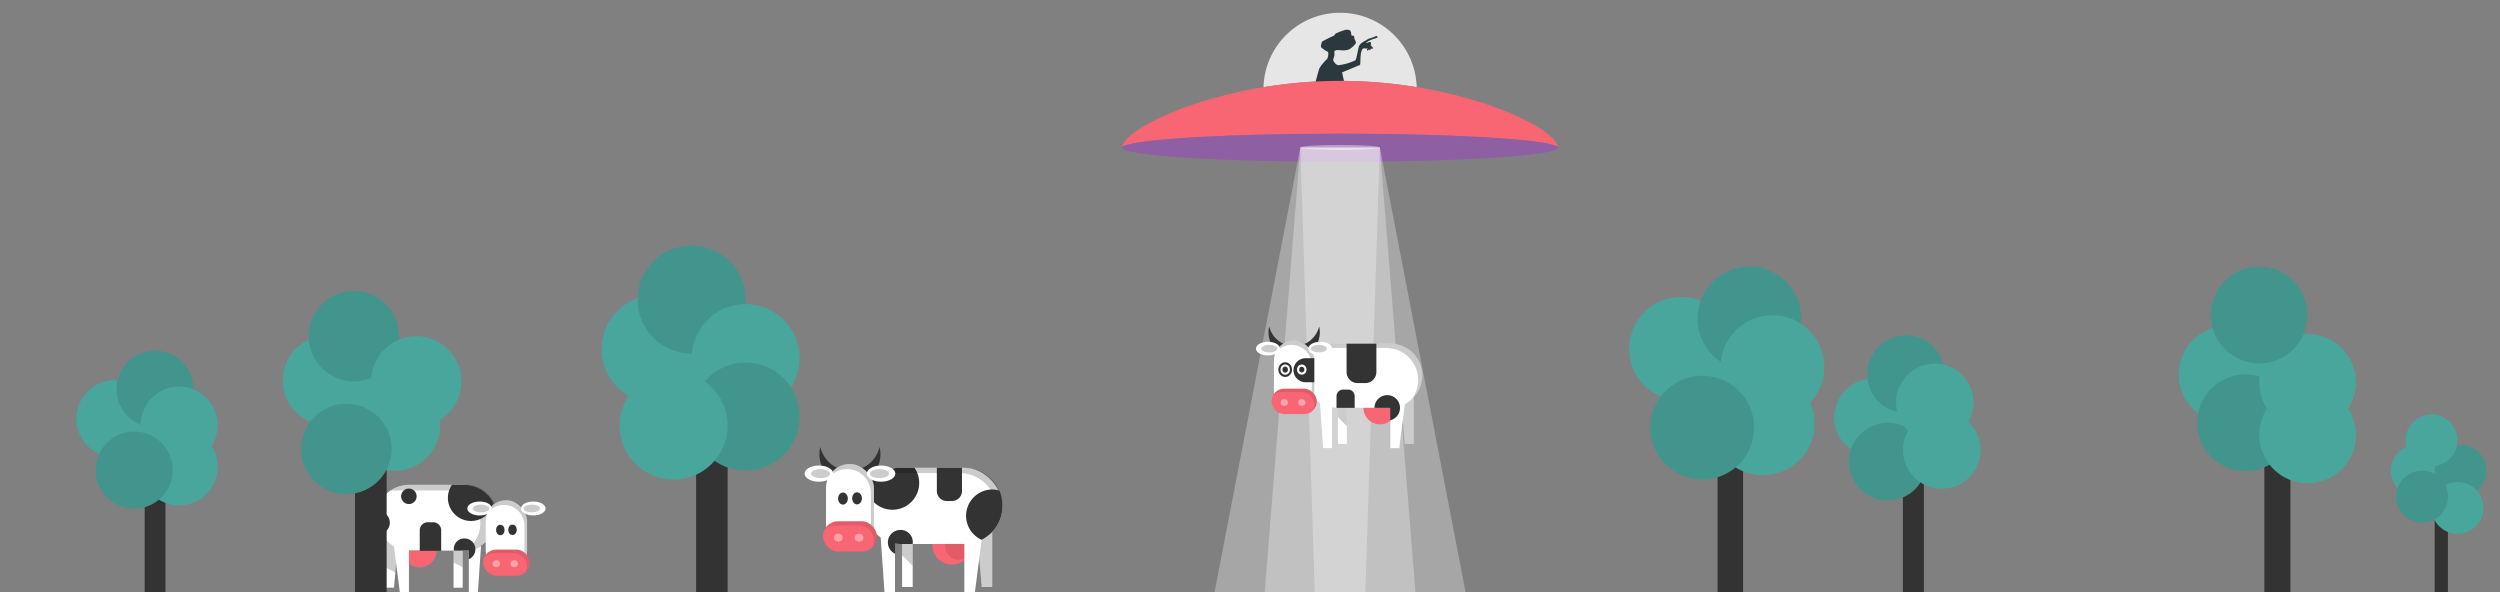 <svg xmlns="http://www.w3.org/2000/svg" viewBox="0 0 380 90"><rect x="0" y="0" width="380" height="90" fill="#808080" stroke="none"/><defs><style>.cls-1{fill:#333;}.cls-2{fill:#48a69c;}.cls-3{fill:#41958c;}.cls-4{fill:#e6e6e6;}.cls-5{fill:#2b393f;}.cls-6{fill:#f96673;}.cls-7{fill:#8f5fa3;}.cls-10,.cls-8,.cls-9{fill:#fff;}.cls-13,.cls-8{opacity:0.4;}.cls-9{opacity:0.3;}.cls-11{opacity:0.2;}.cls-12{opacity:0.1;}</style></defs><title>header-contact</title><g id="desk"><rect class="cls-1" x="344.18" y="67.32" width="3.96" height="22.68"/><circle class="cls-2" cx="338.5" cy="56.9" r="7.35"/><circle class="cls-3" cx="341.32" cy="64.26" r="7.35"/><circle class="cls-2" cx="350.76" cy="58.13" r="7.35"/><circle class="cls-2" cx="350.76" cy="66.1" r="7.35"/><circle class="cls-3" cx="343.4" cy="47.88" r="7.35"/><rect class="cls-1" x="261.07" y="65.66" width="3.88" height="24.34"/><circle class="cls-2" cx="255.52" cy="53.02" r="7.89"/><circle class="cls-3" cx="265.91" cy="48.42" r="7.89"/><circle class="cls-2" cx="269.41" cy="55.79" r="7.89"/><circle class="cls-2" cx="267.95" cy="64.34" r="7.89"/><circle class="cls-3" cx="258.74" cy="65" r="7.89"/><rect class="cls-1" x="289.24" y="71.81" width="3.19" height="18.19"/><circle class="cls-2" cx="284.69" cy="63.45" r="5.9"/><circle class="cls-3" cx="286.94" cy="70.17" r="5.9"/><circle class="cls-2" cx="295.15" cy="68.39" r="5.9"/><circle class="cls-3" cx="289.71" cy="56.87" r="5.9"/><circle class="cls-2" cx="294.09" cy="61.17" r="5.9"/><rect class="cls-1" x="105.81" y="64.69" width="4.79" height="25.31"/><circle class="cls-2" cx="99.65" cy="53.06" r="8.21"/><circle class="cls-3" cx="105.12" cy="45.54" r="8.21"/><circle class="cls-2" cx="113.33" cy="54.43" r="8.21"/><circle class="cls-3" cx="113.33" cy="63.32" r="8.21"/><circle class="cls-2" cx="102.39" cy="64.69" r="8.21"/><path class="cls-4" d="M215.34,13.25a11.65,11.65,0,0,0-23.29,0,71.29,71.29,0,0,1,23.29,0Z"/><path class="cls-5" d="M200.56,10.36A6.67,6.67,0,0,1,201.68,9c.2-.2.3-1,.15-1.12a4.5,4.5,0,0,1-1-.67.48.48,0,0,1,0-.45c.07-.15,0-.3.15-.45a20,20,0,0,1,1.8-.9c.15-.15.15-.3.37-.37a9.77,9.77,0,0,1,1.42-.52c.15,0,.6,0,.67.15a1.06,1.06,0,0,1,.15.45c0,.15,0,.3.15.3h.15s.22.07.15.37c0,.15.37.6.22.82a3.33,3.33,0,0,1-1,.9c-1,.37-1.74-.1-2.17.22-.15.11,0,.45-.07.75s-.23.59-.15.75.37.67.82.67a7.85,7.85,0,0,0,2.55-.75c.15-.22.37-1.65.52-2.1s.75-.75.9-.82.52-.37.67-.37a7.19,7.19,0,0,0,1-.37c.22-.07.3.15.22.22s-.52.17-1,.37a3.16,3.16,0,0,0-.75.45h.15a1.64,1.64,0,0,1,.52-.15c.22.07.07.52.07.52s.22.07.15.22c.22.07.22.15.22.22s-.37.07-.37.07l-.07.22h-.07c-.07,0-.07-.15-.07-.15a.56.56,0,0,0-.22.22c-.3-.07,0-.37,0-.37a2.72,2.72,0,0,0-.3.07.46.46,0,0,0-.45,0c-.52.52-.3,2.4-.45,2.47S204,11,204,11l.45,2.1h-4.64S200.42,10.64,200.56,10.36Z"/><path class="cls-6" d="M203.69,20.32c18.29,0,33.11,1,33.11,2.14,0-3-14.83-10.17-33.11-10.17s-33.11,7.19-33.11,10.17C170.58,21.28,185.4,20.32,203.69,20.32Z"/><ellipse class="cls-7" cx="203.69" cy="22.46" rx="33.11" ry="2.14"/><ellipse class="cls-8" cx="203.69" cy="22.42" rx="6.05" ry="0.39"/><polygon class="cls-9" points="215.15 90 192.23 90 197.65 22.42 209.74 22.42 215.15 90"/><polygon class="cls-9" points="207.53 90 184.61 90 197.65 22.42 209.74 22.42 207.53 90"/><polygon class="cls-10" points="149.22 89.22 150.82 89.22 150.82 79.78 148.41 79.78 149.22 89.22"/><polygon class="cls-11" points="149.22 89.22 150.82 89.22 150.82 79.78 148.41 79.78 149.22 89.22"/><rect class="cls-10" x="131.1" y="71.1" width="21.28" height="11.59" rx="5.79" ry="5.79"/><path class="cls-1" d="M135.65,77.48A4.07,4.07,0,0,0,139,71.1H136.9a5.79,5.79,0,0,0-5.2,3.25A4.07,4.07,0,0,0,135.65,77.48Z"/><path class="cls-11" d="M146.59,71.1H136.9a5.78,5.78,0,0,0-4.48,2.12,5.77,5.77,0,0,1,3.67-1.32h9.69a5.79,5.79,0,0,1,4.48,9.47,5.79,5.79,0,0,0-3.67-10.27Z"/><path class="cls-6" d="M141.74,82.69a2.95,2.95,0,1,0,5.89,0s0-.06,0-.1a5.81,5.81,0,0,1-1,.1Z"/><g class="cls-12"><path d="M143.72,82.65a2,2,0,1,0,3.91,0s0,0,0-.06a3.85,3.85,0,0,1-.69.06Z"/></g><path class="cls-1" d="M129.2,71.54a4.63,4.63,0,0,1-4.51-3.61,4.64,4.64,0,1,0,9,0A4.63,4.63,0,0,1,129.2,71.54Z"/><rect class="cls-10" x="125.55" y="70.52" width="7.29" height="12.7" rx="3.65" ry="3.65"/><path class="cls-11" d="M129.2,70.52a3.64,3.64,0,0,0-3.37,2.25,3.63,3.63,0,0,1,6.54,2.2v5.41a3.63,3.63,0,0,1-.28,1.39,3.61,3.61,0,0,0,.75-2.2V74.17A3.65,3.65,0,0,0,129.2,70.52Z"/><ellipse class="cls-10" cx="124.47" cy="71.99" rx="2.17" ry="1.23"/><ellipse class="cls-11" cx="124.72" cy="71.99" rx="1.45" ry="0.68"/><ellipse class="cls-10" cx="133.92" cy="71.99" rx="2.17" ry="1.23"/><ellipse class="cls-11" cx="133.68" cy="71.99" rx="1.45" ry="0.68"/><ellipse class="cls-1" cx="128.13" cy="75.78" rx="0.74" ry="0.92"/><ellipse class="cls-1" cx="130.27" cy="75.75" rx="0.74" ry="0.92"/><rect class="cls-6" x="125.1" y="79.23" width="8.19" height="4.6" rx="2.3" ry="2.3"/><path class="cls-12" d="M131,79.23H127.4a2.29,2.29,0,0,0-2,1.23,2.28,2.28,0,0,1,1.52-.59h3.59a2.3,2.3,0,0,1,2.3,2.3h0a2.27,2.27,0,0,1-.27,1.07,2.29,2.29,0,0,0-1.52-4Z"/><g class="cls-13"><ellipse class="cls-10" cx="127.42" cy="81.73" rx="0.66" ry="0.61"/><ellipse class="cls-10" cx="130.58" cy="81.73" rx="0.66" ry="0.61"/></g><polygon class="cls-10" points="146.58 90 148.19 90 149.35 80.94 146.58 79.92 146.58 90"/><polygon class="cls-10" points="134.44 90 136.04 90 136.04 81.96 133.83 81.12 134.44 90"/><rect class="cls-10" x="137.12" y="82.69" width="1.61" height="6.53"/><polygon class="cls-11" points="137.12 84.4 138.73 86.01 138.73 82.69 137.12 82.69 137.12 84.4"/><path class="cls-1" d="M142.4,71.1h3.82a0,0,0,0,1,0,0v3.54a1.51,1.51,0,0,1-1.51,1.51h-.8a1.51,1.51,0,0,1-1.51-1.51V71.1A0,0,0,0,1,142.4,71.1Z"/><path class="cls-1" d="M152.38,76.89a5.77,5.77,0,0,0-.48-2.31,3.94,3.94,0,0,0-1.11-.18,4,4,0,0,0-1.58,7.65A5.79,5.79,0,0,0,152.38,76.89Z"/><path class="cls-1" d="M136.84,80.55a1.9,1.9,0,0,0-.79,3.62V82.62a5.81,5.81,0,0,0,.85.07h1.82a1.84,1.84,0,0,0-1.87-2.14Z"/><polygon class="cls-10" points="59.89 89.33 58.5 89.33 58.5 81.18 60.58 81.18 59.89 89.33"/><polygon class="cls-11" points="60.09 87.02 58.5 86.22 58.5 81.18 60.58 81.18 60.09 87.02"/><polygon class="cls-10" points="72.64 90 71.26 90 71.26 83.07 73.16 82.33 72.64 90"/><rect class="cls-10" x="57.16" y="73.69" width="18.36" height="10" rx="5" ry="5" transform="translate(132.68 157.38) rotate(-180)"/><path class="cls-11" d="M70.52,73.69H62.16a5,5,0,0,0-2.81.86H68a5,5,0,0,1,2.81,9.14,5,5,0,0,0-.26-10Z"/><path class="cls-1" d="M71.6,79.19a3.51,3.51,0,0,1-2.9-5.5h1.82A5,5,0,0,1,75,76.49,3.51,3.51,0,0,1,71.6,79.19Z"/><path class="cls-6" d="M66.34,83.69a2.54,2.54,0,1,1-5.09,0s0-.06,0-.08a5,5,0,0,0,.89.08Z"/><rect class="cls-10" x="73.83" y="76.02" width="6.29" height="10.96" rx="3.15" ry="3.15"/><g class="cls-11"><path d="M77,76A3.14,3.14,0,0,0,74.08,78a3.14,3.14,0,0,1,5.64,1.9v4.67a3.13,3.13,0,0,1-.24,1.2,3.12,3.12,0,0,0,.65-1.9V79.16A3.15,3.15,0,0,0,77,76Z"/></g><ellipse class="cls-10" cx="72.9" cy="77.29" rx="1.87" ry="1.06"/><ellipse class="cls-11" cx="73.11" cy="77.29" rx="1.25" ry="0.59"/><ellipse class="cls-10" cx="81.06" cy="77.29" rx="1.87" ry="1.06"/><ellipse class="cls-11" cx="80.84" cy="77.29" rx="1.25" ry="0.59"/><ellipse class="cls-1" cx="76.05" cy="80.56" rx="0.64" ry="0.79"/><ellipse class="cls-1" cx="77.9" cy="80.53" rx="0.64" ry="0.79"/><rect class="cls-6" x="73.44" y="83.54" width="7.07" height="3.97" rx="1.98" ry="1.98"/><path class="cls-12" d="M78.53,83.54h-3.1a2,2,0,0,0-1.75,1.06,2,2,0,0,1,1.31-.5h3.1a2,2,0,0,1,2,2h0a2,2,0,0,1-.24.92,2,2,0,0,0-1.31-3.46Z"/><g class="cls-13"><ellipse class="cls-10" cx="75.44" cy="85.69" rx="0.57" ry="0.53"/><ellipse class="cls-10" cx="78.17" cy="85.69" rx="0.57" ry="0.53"/></g><polygon class="cls-10" points="62.16 90 60.77 90 59.77 82.18 62.16 81.3 62.16 90"/><rect class="cls-10" x="68.94" y="83.69" width="1.39" height="5.64" transform="translate(139.27 173.02) rotate(-180)"/><polygon class="cls-11" points="70.33 86.2 68.94 85.52 68.94 83.69 70.33 83.69 70.33 86.2"/><path class="cls-1" d="M65,79.38h.83a1.23,1.23,0,0,1,1.23,1.23v3.12a0,0,0,0,1,0,0H63.8a0,0,0,0,1,0,0V80.61A1.23,1.23,0,0,1,65,79.38Z"/><path class="cls-1" d="M70.57,81.85A1.64,1.64,0,0,1,71.26,85V83.63a5,5,0,0,1-.74.06H69a1.58,1.58,0,0,1,1.62-1.84Z"/><path class="cls-1" d="M59.25,79.44a1.74,1.74,0,0,0-1.74-1.74l-.26,0a5,5,0,0,0-.09,1,5,5,0,0,0,.65,2.46A1.73,1.73,0,0,0,59.25,79.44Z"/><circle class="cls-1" cx="62.15" cy="75.44" r="1.18"/><rect class="cls-1" x="21.99" y="71.94" width="3.16" height="18.06"/><circle class="cls-2" cx="17.47" cy="63.64" r="5.86"/><circle class="cls-3" cx="23.57" cy="59.15" r="5.86"/><circle class="cls-2" cx="27.23" cy="64.61" r="5.86"/><circle class="cls-2" cx="27.23" cy="70.96" r="5.86"/><circle class="cls-3" cx="20.4" cy="71.45" r="5.86"/><rect class="cls-1" x="53.96" y="68.82" width="4.81" height="21.18"/><circle class="cls-2" cx="49.85" cy="57.82" r="6.87"/><circle class="cls-3" cx="53.79" cy="51.1" r="6.87"/><circle class="cls-2" cx="63.28" cy="57.97" r="6.87"/><circle class="cls-2" cx="60.03" cy="64.69" r="6.87"/><circle class="cls-3" cx="52.65" cy="68.24" r="6.87"/><rect class="cls-1" x="370.07" y="77.86" width="2.01" height="12.14"/><circle class="cls-2" cx="367.34" cy="71.55" r="3.94"/><circle class="cls-3" cx="374.01" cy="71.55" r="3.94"/><circle class="cls-2" cx="369.6" cy="66.93" r="3.94"/><circle class="cls-2" cx="373.54" cy="77.2" r="3.94"/><circle class="cls-3" cx="368.15" cy="75.49" r="3.94"/><polygon class="cls-9" points="222.77 90 199.85 90 197.65 22.42 209.74 22.42 222.77 90"/><polygon class="cls-10" points="213.54 67.48 214.89 67.48 214.89 59.54 212.86 59.54 213.54 67.48"/><polygon class="cls-11" points="213.54 67.48 214.89 67.48 214.89 59.54 212.86 59.54 213.54 67.48"/><path class="cls-10" d="M211.33,52.24h-8.15a4.86,4.86,0,0,0-2.54,9l.47,6.88h1.35V61.91a4.84,4.84,0,0,0,.72.07h8.15v6.15h1.35l.86-6.7a4.86,4.86,0,0,0-2.2-9.19Z"/><path class="cls-11" d="M211.33,52.24h-8.15A4.86,4.86,0,0,0,199.41,54a4.85,4.85,0,0,1,3.09-1.11h8.15a4.87,4.87,0,0,1,3.77,8,4.87,4.87,0,0,0-3.09-8.64Z"/><path class="cls-6" d="M207.25,62a2.48,2.48,0,1,0,5,0s0-.05,0-.08a4.88,4.88,0,0,1-.87.08Z"/><path class="cls-1" d="M196.71,52.61a3.89,3.89,0,0,1-3.79-3,3.9,3.9,0,1,0,7.59,0A3.89,3.89,0,0,1,196.71,52.61Z"/><rect class="cls-10" x="193.64" y="51.75" width="6.13" height="10.68" rx="3.07" ry="3.07"/><g class="cls-11"><path d="M196.71,51.75a3.06,3.06,0,0,0-2.83,1.89,3.06,3.06,0,0,1,5.5,1.85V60a3.05,3.05,0,0,1-.23,1.17,3,3,0,0,0,.63-1.85V54.82A3.07,3.07,0,0,0,196.71,51.75Z"/></g><path class="cls-1" d="M198.44,54.45h1.33a0,0,0,0,1,0,0V58.1a0,0,0,0,1,0,0h-1.33a1.83,1.83,0,0,1-1.83-1.83v0A1.83,1.83,0,0,1,198.44,54.45Z"/><ellipse class="cls-10" cx="192.73" cy="52.99" rx="1.82" ry="1.04"/><ellipse class="cls-11" cx="192.94" cy="52.99" rx="1.22" ry="0.57"/><ellipse class="cls-10" cx="200.68" cy="52.99" rx="1.82" ry="1.04"/><ellipse class="cls-11" cx="200.47" cy="52.99" rx="1.22" ry="0.57"/><ellipse class="cls-1" cx="195.35" cy="56.18" rx="1.04" ry="1.12"/><ellipse class="cls-10" cx="195.35" cy="56.18" rx="0.72" ry="0.78"/><ellipse class="cls-1" cx="195.35" cy="56.18" rx="0.42" ry="0.46"/><ellipse class="cls-1" cx="197.87" cy="56.18" rx="1.04" ry="1.12"/><ellipse class="cls-10" cx="197.87" cy="56.18" rx="0.72" ry="0.77"/><ellipse class="cls-1" cx="197.87" cy="56.18" rx="0.4" ry="0.43"/><rect class="cls-6" x="193.26" y="59.08" width="6.89" height="3.86" rx="1.93" ry="1.93"/><path class="cls-12" d="M198.22,59.08h-3a1.92,1.92,0,0,0-1.7,1,1.92,1.92,0,0,1,1.28-.49h3a1.93,1.93,0,0,1,1.93,1.93h0a1.91,1.91,0,0,1-.23.9,1.92,1.92,0,0,0-1.28-3.37Z"/><g class="cls-13"><ellipse class="cls-10" cx="195.21" cy="61.18" rx="0.56" ry="0.52"/><ellipse class="cls-10" cx="197.87" cy="61.18" rx="0.56" ry="0.52"/></g><rect class="cls-10" x="203.37" y="61.98" width="1.35" height="5.49"/><polygon class="cls-11" points="203.37 63.42 204.72 64.77 204.72 61.98 203.37 61.98 203.37 63.42"/><path class="cls-1" d="M204.67,52.24h4.54a0,0,0,0,1,0,0v4.31a1.68,1.68,0,0,1-1.68,1.68h-1.17a1.68,1.68,0,0,1-1.68-1.68V52.24A0,0,0,0,1,204.67,52.24Z"/><path class="cls-1" d="M212.8,62a1.94,1.94,0,1,0-3.88,0h2.4v1.88A1.94,1.94,0,0,0,212.8,62Z"/><path class="cls-1" d="M204.2,59.22h.71a1,1,0,0,1,1,1V62a0,0,0,0,1,0,0h-2.76a0,0,0,0,1,0,0V60.25A1,1,0,0,1,204.2,59.22Z"/></g></svg>